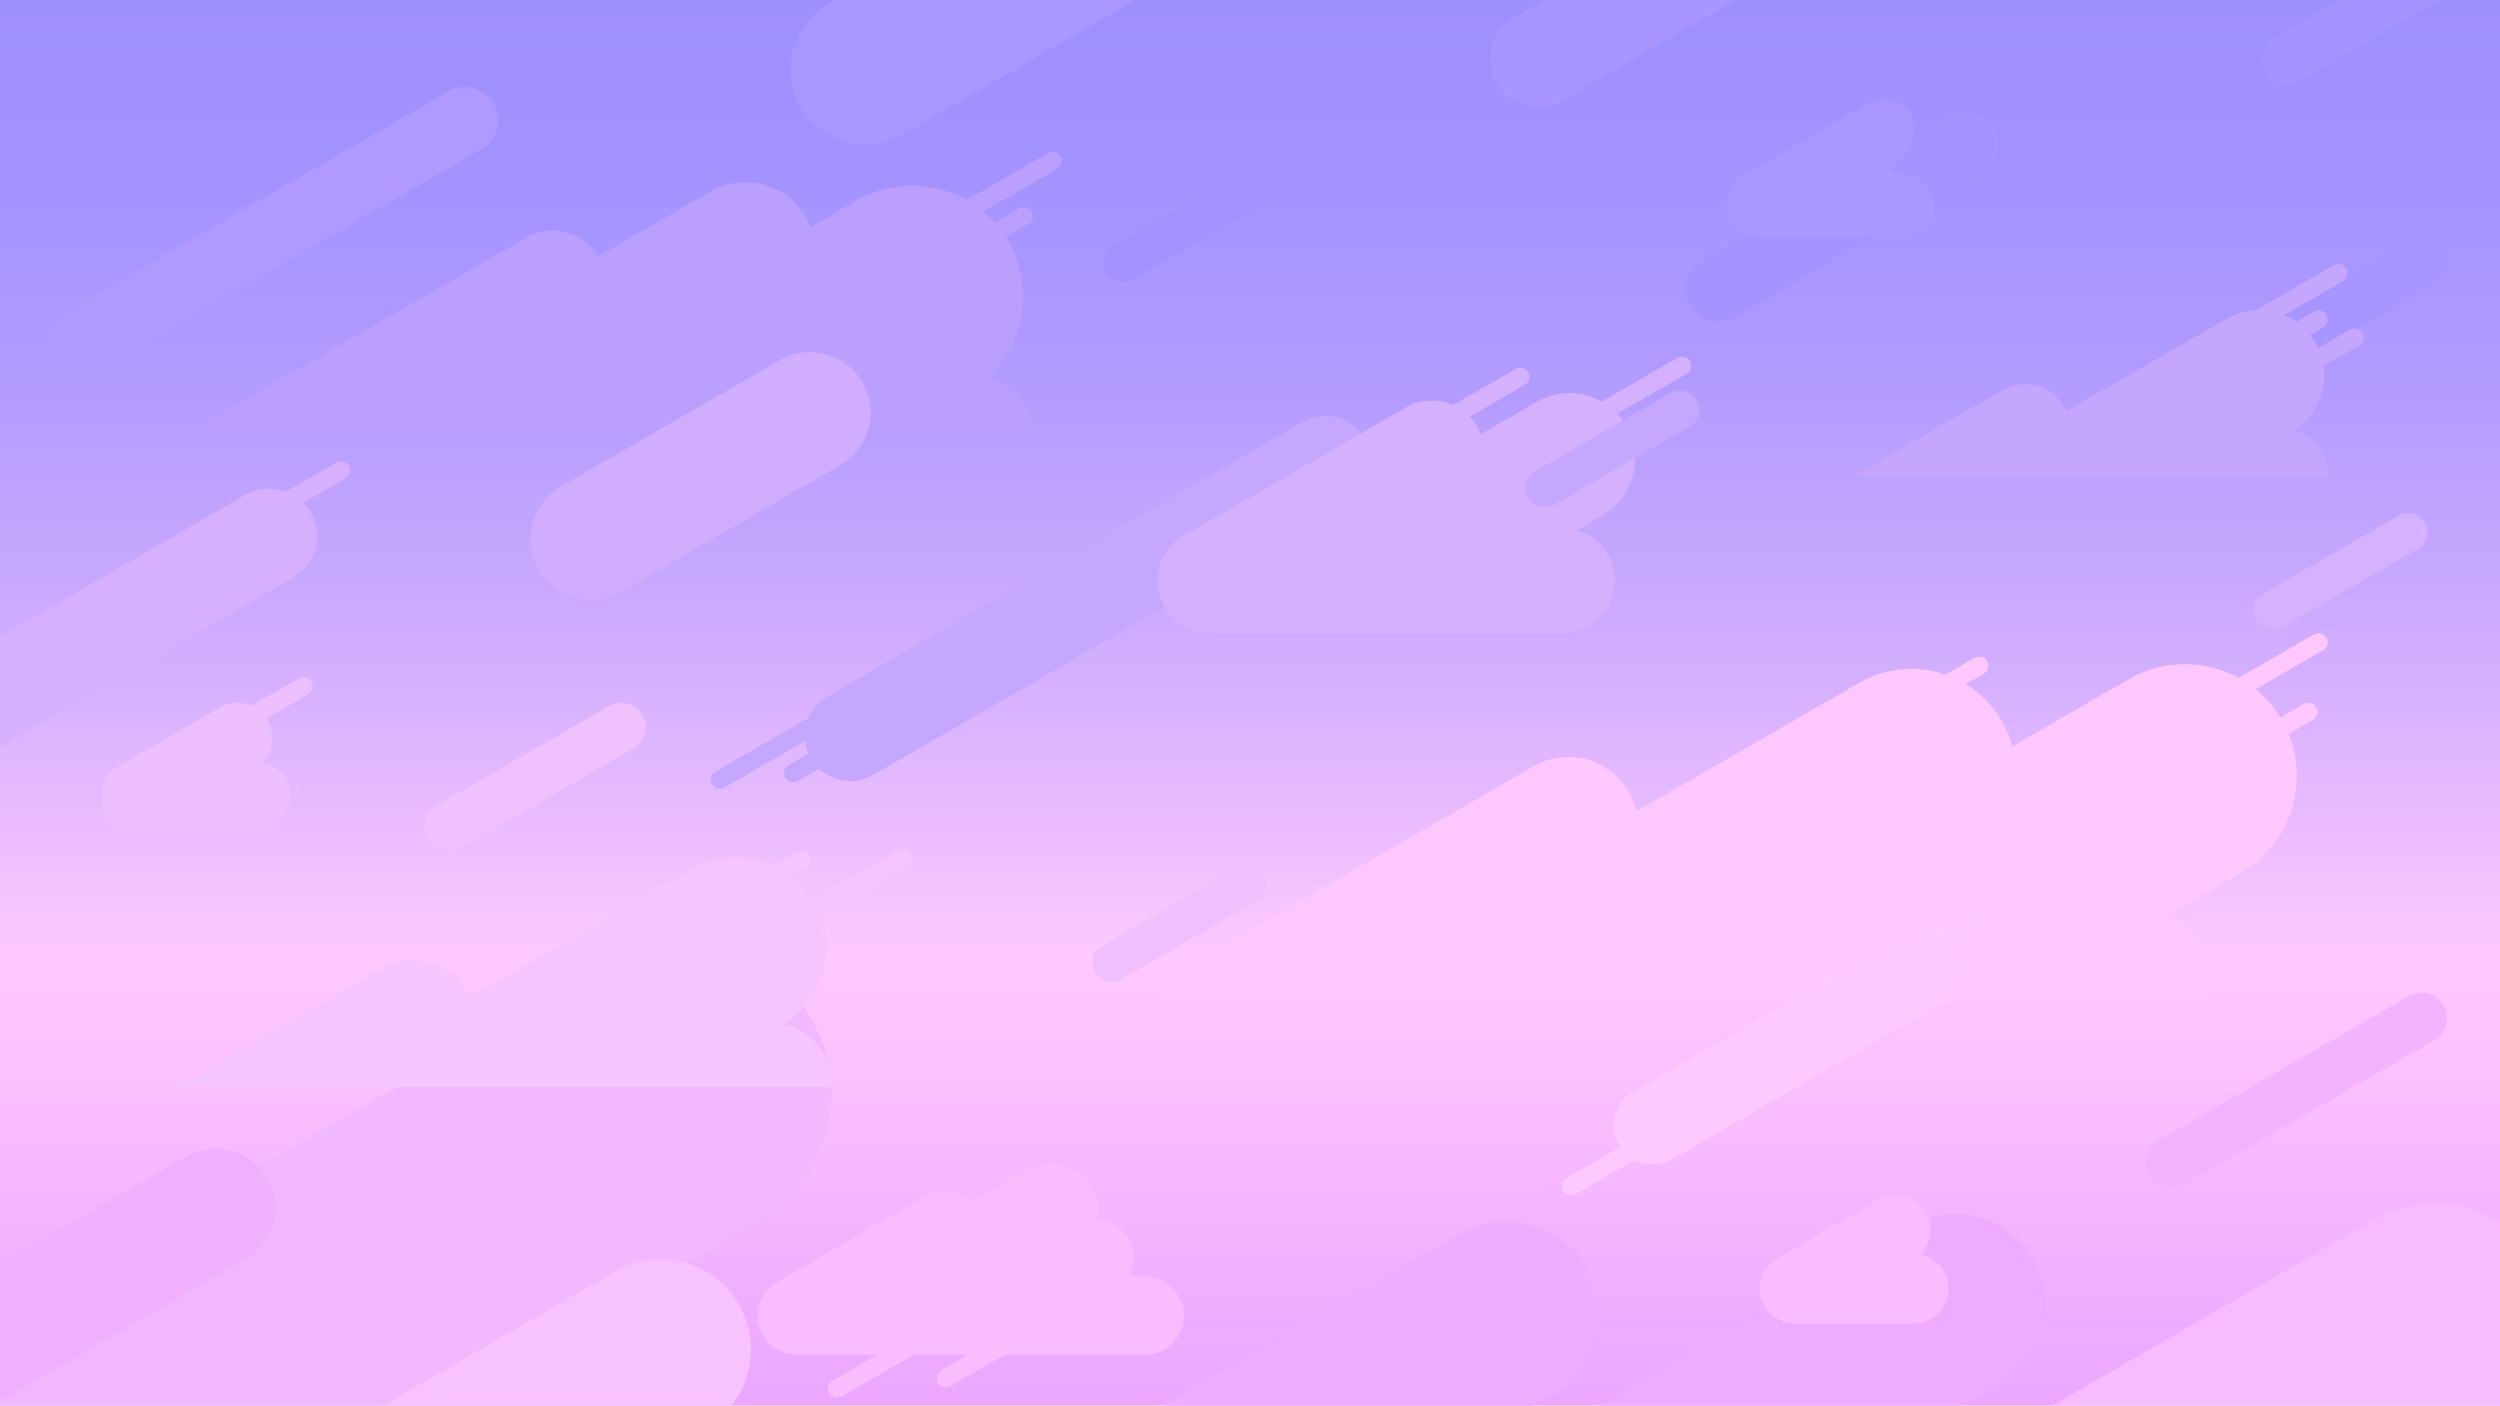 <?xml version="1.0" encoding="utf-8"?>
<!-- Generator: Adobe Illustrator 23.0.3, SVG Export Plug-In . SVG Version: 6.00 Build 0)  -->
<svg version="1.1" xmlns="http://www.w3.org/2000/svg" xmlns:xlink="http://www.w3.org/1999/xlink" x="0px" y="0px"
	 viewBox="0 0 1366 768" style="enable-background:new 0 0 1366 768;" xml:space="preserve">
<style type="text/css">
	.st0{fill:url(#SVGID_1_);}
	.st1{fill:#C5A7FF;}
	.st2{fill:#A593FF;}
	.st3{fill:#F3B3FF;}
	.st4{fill:#A995FF;}
	.st5{fill:#A291FF;}
	.st6{fill:#EFBFFF;}
	.st7{fill:none;}
	.st8{fill:#F2B8FF;}
	.st9{fill:#F7C2FF;}
	.st10{fill:#EFABFF;}
	.st11{fill:#F0ADFF;}
	.st12{fill:#F1AFFF;}
	.st13{fill:#F6C4FF;}
	.st14{fill:#FEC8FF;}
	.st15{fill:#AA96FF;}
	.st16{fill:#D5B0FF;}
	.st17{fill:#EEBFFF;}
	.st18{fill:#F9BDFF;}
	.st19{fill:#F8BCFF;}
	.st20{fill:#BA9FFF;}
	.st21{fill:#C5A6FF;}
	.st22{fill:#B09AFF;}
	.st23{fill:#D6B1FF;}
	.st24{fill:#FEC9FF;}
	.st25{fill:#D0ADFF;}
	.st26{fill:#C6A7FF;}
	.st27{fill:#F0C0FF;}
	.st28{fill:#D6B0FF;}
	.st29{fill:#A895FF;}
	.st30{fill:#F7BBFF;}
</style>
<g id="Background">
	<g>
		<linearGradient id="SVGID_1_" gradientUnits="userSpaceOnUse" x1="683" y1="768" x2="683" y2="-9.094947e-13">
			<stop  offset="0" style="stop-color:#ECA6FF"/>
			<stop  offset="0.318" style="stop-color:#FFC9FF"/>
			<stop  offset="0.397" style="stop-color:#EDBEFF"/>
			<stop  offset="0.567" style="stop-color:#CBAAFF"/>
			<stop  offset="0.73" style="stop-color:#B29BFF"/>
			<stop  offset="0.878" style="stop-color:#A392FF"/>
			<stop  offset="1" style="stop-color:#9E8FFF"/>
		</linearGradient>
		<rect class="st0" width="1366" height="768"/>
	</g>
</g>
<g id="Layer_3">
	<path class="st1" d="M736.5,273.63L476.98,423.46c-11.83,6.83-27.09,2.74-33.92-9.09v0c-6.83-11.83-2.74-27.09,9.09-33.92
		l259.51-149.83c11.83-6.83,27.09-2.74,33.92,9.09v0C752.41,251.53,748.32,266.8,736.5,273.63z"/>
	<path class="st2" d="M1082.62,95.62l-134.27,77.52c-8.68,5.01-19.87,2.01-24.88-6.67v0c-5.01-8.68-2.01-19.87,6.67-24.88
		l134.27-77.52c8.68-5.01,19.87-2.01,24.88,6.67v0C1094.29,79.42,1091.29,90.61,1082.62,95.62z"/>
	<path class="st3" d="M1330.14,568.41l-136.33,78.71c-6.65,3.84-15.23,1.54-19.07-5.11l0,0c-3.84-6.65-1.54-15.23,5.11-19.07
		l136.33-78.71c6.65-3.84,15.23-1.54,19.07,5.11l0,0C1339.09,555.99,1336.79,564.57,1330.14,568.41z"/>
	<path class="st4" d="M1330.14,155.49l-136.33,78.71c-6.65,3.84-15.23,1.54-19.07-5.11v0c-3.84-6.65-1.54-15.23,5.11-19.07
		l136.33-78.71c6.65-3.84,15.23-1.54,19.07,5.11v0C1339.09,143.07,1336.79,151.65,1330.14,155.49z"/>
	<path class="st5" d="M692.74,110.02l-73.9,42.66c-5.02,2.9-11.49,1.16-14.39-3.86v0c-2.9-5.02-1.16-11.49,3.86-14.39l73.9-42.66
		c5.02-2.9,11.49-1.16,14.39,3.86v0C699.5,100.65,697.76,107.12,692.74,110.02z"/>
	<path class="st6" d="M686.41,492.44l-73.9,42.66c-5.02,2.9-11.49,1.16-14.39-3.86l0,0c-2.9-5.02-1.16-11.49,3.86-14.39l73.9-42.66
		c5.02-2.9,11.49-1.16,14.39,3.86v0C693.17,483.07,691.43,489.55,686.41,492.44z"/>
	<g>
		<polygon class="st7" points="0,765.43 134.12,687.99 0,765.43 		"/>
		<path class="st8" d="M443.49,557.12c-22.4-38.8-72.47-52.22-111.27-29.81L141.28,637.55c1.78,1.84,3.36,3.92,4.69,6.23v0
			c8.9,15.42,3.57,35.31-11.85,44.21L0,765.43V768h209.21l126.99-73.32c12.39-7.16,26.68-8.28,39.42-4.32l38.05-21.97
			C452.47,645.99,465.89,595.92,443.49,557.12L443.49,557.12z"/>
		<path class="st9" d="M399.82,768c12.03-15.43,14.28-37.3,3.93-55.22l0,0c-6.44-11.16-16.66-18.85-28.13-22.42L241.15,768H399.82z"
			/>
		<path class="st9" d="M336.2,694.68L209.21,768h31.93l134.48-77.64C362.88,686.4,348.6,687.53,336.2,694.68z"/>
		<path class="st10" d="M1110.98,688.02L1110.98,688.02c-13.6-23.55-44-31.7-67.55-18.1L873.55,768h197.8l21.53-12.43
			C1116.43,741.97,1124.58,711.57,1110.98,688.02z"/>
		<path class="st11" d="M866.76,692.64c-13.89-24.07-44.95-32.39-69.02-18.49L635.18,768h202.1l10.99-6.34
			C872.33,747.76,880.66,716.7,866.76,692.64L866.76,692.64z"/>
		<path class="st12" d="M101.76,631.93L0,690.68v28.43l141.28-81.57C131.2,627.09,114.86,624.36,101.76,631.93z"/>
		<path class="st12" d="M134.12,687.99c15.42-8.9,20.75-28.8,11.85-44.21v0c-1.33-2.31-2.92-4.39-4.69-6.23L0,719.11v6.55v39.76
			L134.12,687.99z"/>
	</g>
</g>
<g id="Layer_2">
	<path class="st13" d="M449.84,575.59L449.84,575.59c-4.83-8.36-12.75-13.88-21.51-15.95c22.41-13.89,29.97-43.41,16.7-66.4v0
		c-13.53-23.43-43.77-31.53-67.2-18.01l-121.2,69.97c-0.52-1.22-1.12-2.43-1.8-3.61l0,0c-9.3-16.11-30.1-21.69-46.21-12.38
		L96.42,593.99h75.71h59.61h118.57h18.59h85.4C454.6,587.75,453.18,581.37,449.84,575.59z"/>
	<path class="st14" d="M1246.85,393.44L1246.85,393.44c-16.82-29.13-54.41-39.2-83.54-22.38l-63.85,36.86
		c-1.25-4.8-3.15-9.51-5.74-14l0,0c-15.66-27.13-50.67-36.51-77.8-20.85l-121.9,70.38c-0.8-3.79-2.18-7.52-4.22-11.05v0
		c-10.38-17.98-33.59-24.2-51.57-13.82l-190.7,110.1c-6.86,3.96-12,9.79-15.17,16.48h85.48H770h91.76h83.91h117.14h43.56h100.4
		c2.12-10.06,0.7-20.9-4.81-30.45l0,0c-3.89-6.74-9.36-12.03-15.68-15.68l38.19-22.05C1253.6,460.16,1263.67,422.56,1246.85,393.44z
		"/>
	<path class="st15" d="M1039.81,94.76l-6.66-2.58l4.99-5.71c6.66-6.95,11.12-15.43,6.35-23.69l0,0
		c-4.77-8.26-15.43-11.12-23.69-6.35l-68.22,39.39c-4.74,2.74-7.7,7.42-8.46,12.47c-0.28,1.23-0.43,2.5-0.43,3.81v0
		c0,9.54,7.8,17.34,17.34,17.34h78.77c9.54,0,17.34-7.8,17.34-17.34v0C1057.15,102.57,1049,97.81,1039.81,94.76z"/>
	<path class="st16" d="M888.76,232.66L888.76,232.66c-9.86-17.07-31.89-22.98-48.96-13.12l-30.66,17.7
		c-0.53-1.4-1.18-2.78-1.96-4.12c-7.87-13.63-25.45-18.34-39.08-10.47l-119.14,68.79c-9.77,4.56-16.58,14.49-16.58,25.93v0
		c0,15.73,12.87,28.61,28.61,28.61h10.09h93.1h89.59c15.73,0,28.61-12.87,28.61-28.61v0c0-13.08-8.9-24.17-20.94-27.55l14.2-8.2
		C892.71,271.76,898.61,249.73,888.76,232.66z"/>
	<path class="st17" d="M143.25,416.38c5.9-5.93,7.39-15.33,3.02-22.9l0,0c-5.22-9.05-16.9-12.18-25.95-6.95L64.93,418.5
		c-4.29,2.47-7.22,6.4-8.6,10.81c-0.02,0.05-0.03,0.1-0.05,0.15c-0.14,0.48-0.27,0.95-0.37,1.44c-0.04,0.17-0.08,0.34-0.11,0.51
		c-0.08,0.4-0.13,0.8-0.18,1.2c-0.03,0.24-0.06,0.48-0.09,0.72c-0.03,0.37-0.05,0.73-0.06,1.1c-0.01,0.2-0.03,0.39-0.03,0.6v0
		c0,0.07,0.01,0.15,0.01,0.22c0,0.33,0.03,0.66,0.05,0.99c0.02,0.31,0.03,0.62,0.07,0.92c0.03,0.26,0.08,0.52,0.12,0.79
		c0.06,0.37,0.11,0.73,0.19,1.09c0.04,0.19,0.1,0.38,0.15,0.58c0.11,0.42,0.21,0.84,0.35,1.25c0.05,0.14,0.1,0.28,0.15,0.42
		c0.16,0.46,0.33,0.92,0.53,1.36c0.05,0.11,0.11,0.22,0.16,0.32c0.22,0.48,0.46,0.94,0.71,1.4c0.01,0.03,0.03,0.05,0.04,0.08
		c0.04,0.07,0.09,0.13,0.13,0.2c0.27,0.46,0.56,0.91,0.87,1.34c0.06,0.08,0.12,0.16,0.18,0.24c0.33,0.44,0.67,0.87,1.03,1.28
		c0.03,0.04,0.07,0.07,0.1,0.11c3.49,3.91,8.54,6.4,14.16,6.4h65.22c10.45,0,19-8.55,19-19v0
		C158.67,425.81,152,418.07,143.25,416.38z"/>
	<path class="st18" d="M1049.34,685.46c5.9-5.93,7.39-15.33,3.02-22.9v0c-5.22-9.05-16.9-12.18-25.95-6.95l-55.38,31.97
		c-4.29,2.47-7.22,6.4-8.6,10.81c-0.02,0.05-0.03,0.1-0.05,0.15c-0.14,0.48-0.27,0.95-0.37,1.44c-0.04,0.17-0.08,0.34-0.11,0.51
		c-0.08,0.4-0.13,0.8-0.18,1.2c-0.03,0.24-0.06,0.48-0.09,0.72c-0.03,0.37-0.05,0.73-0.06,1.1c-0.01,0.2-0.03,0.39-0.03,0.6v0
		c0,0.07,0.01,0.15,0.01,0.22c0,0.33,0.03,0.66,0.05,0.99c0.02,0.31,0.03,0.62,0.07,0.92c0.03,0.26,0.08,0.52,0.12,0.79
		c0.06,0.37,0.11,0.73,0.19,1.09c0.04,0.19,0.1,0.38,0.15,0.58c0.11,0.42,0.21,0.84,0.35,1.25c0.05,0.14,0.1,0.28,0.15,0.42
		c0.16,0.46,0.33,0.92,0.53,1.36c0.05,0.11,0.11,0.22,0.16,0.32c0.22,0.48,0.46,0.94,0.71,1.4c0.01,0.03,0.03,0.05,0.04,0.08
		c0.04,0.07,0.09,0.13,0.13,0.2c0.27,0.46,0.56,0.91,0.87,1.34c0.06,0.08,0.12,0.16,0.18,0.24c0.33,0.44,0.67,0.87,1.03,1.28
		c0.03,0.04,0.07,0.07,0.1,0.11c3.49,3.91,8.54,6.4,14.16,6.4h65.22c10.45,0,19-8.55,19-19v0
		C1064.76,694.88,1058.09,687.15,1049.34,685.46z"/>
	<path class="st19" d="M625.57,697.5h-9.03c3.56-6.35,3.81-14.36-0.07-21.09v0c-3.58-6.2-9.86-9.9-16.52-10.52
		c0.72-5.59-0.31-11.45-3.32-16.68v0c-7.33-12.69-23.71-17.08-36.4-9.75l-29.46,17.01c-6.7-6.12-16.89-7.53-25.15-2.76l-80.86,46.68
		c-0.33,0.19-0.64,0.41-0.96,0.62c-0.12,0.08-0.25,0.16-0.37,0.24c-0.51,0.35-1,0.71-1.47,1.1c-0.04,0.03-0.08,0.06-0.12,0.09
		c-0.5,0.42-0.99,0.86-1.45,1.32c-0.02,0.02-0.04,0.04-0.05,0.05c-0.45,0.45-0.88,0.92-1.28,1.41c-0.04,0.05-0.09,0.11-0.14,0.16
		c-0.36,0.44-0.7,0.9-1.02,1.36c-0.1,0.14-0.19,0.28-0.28,0.42c-0.25,0.38-0.49,0.77-0.71,1.17c-0.14,0.25-0.29,0.51-0.42,0.77
		c-0.15,0.3-0.3,0.6-0.44,0.91c-0.17,0.37-0.33,0.74-0.48,1.11c-0.09,0.22-0.17,0.45-0.25,0.67c-0.16,0.45-0.31,0.9-0.43,1.36
		c-0.05,0.19-0.1,0.38-0.15,0.56c-0.12,0.48-0.23,0.96-0.31,1.44c-0.04,0.22-0.07,0.44-0.1,0.66c-0.07,0.44-0.12,0.89-0.16,1.33
		c-0.03,0.33-0.04,0.65-0.05,0.98c-0.01,0.25-0.04,0.5-0.04,0.76v0c0,0.09,0.01,0.18,0.01,0.28c0.01,0.48,0.03,0.95,0.07,1.41
		c0.02,0.21,0.02,0.41,0.05,0.62c0.07,0.64,0.16,1.26,0.29,1.88c0.01,0.04,0.01,0.08,0.02,0.13c0.09,0.44,0.2,0.87,0.32,1.3
		c0.08,0.3,0.17,0.6,0.27,0.9c0.02,0.05,0.04,0.11,0.05,0.16c0.45,1.38,1.02,2.73,1.77,4.03c2.03,3.51,4.93,6.21,8.27,8.03
		c0.06,0.03,0.13,0.07,0.19,0.1c0.47,0.25,0.96,0.48,1.45,0.7c0.21,0.09,0.41,0.18,0.62,0.27c0.37,0.15,0.75,0.28,1.12,0.41
		c0.32,0.11,0.64,0.22,0.97,0.31c0.3,0.09,0.61,0.16,0.91,0.24c0.38,0.09,0.77,0.18,1.16,0.25c0.29,0.05,0.59,0.09,0.89,0.14
		c0.39,0.05,0.77,0.11,1.16,0.14c0.35,0.03,0.71,0.04,1.07,0.05c0.24,0.01,0.48,0.04,0.73,0.04h19.28h37.42h5.16h51.08h77.14
		c11.77,0,21.39-9.63,21.39-21.39v0C646.96,707.13,637.34,697.5,625.57,697.5z"/>
	<path class="st20" d="M560.47,221.75c-4.68-8.1-12.49-13.3-21.03-15.03c20.4-18.8,25.91-50.02,11.49-74.99v0
		c-16.69-28.9-53.99-38.9-82.89-22.21l-25.18,14.54c-0.71-1.89-1.54-3.75-2.58-5.55v0c-10.46-18.11-33.83-24.37-51.94-13.92
		l-61.55,35.54c-8.23-13.46-25.88-18.04-39.62-10.11L107.06,234.01h57.12h60.05h28.2h63.84h160.1h18.77h69.32
		C564,229.8,562.71,225.63,560.47,221.75z"/>
	<path class="st21" d="M1268.61,246.75L1268.61,246.75c-3.49-6.04-9.22-10.03-15.55-11.53c16.2-10.04,21.66-31.38,12.07-47.99v0
		c-9.78-16.94-31.64-22.79-48.57-13.01l-87.6,50.58c-0.38-0.88-0.81-1.76-1.3-2.61v0c-6.72-11.65-21.76-15.67-33.4-8.95
		l-81.11,46.83h54.73h43.08h85.7h13.44h61.73C1272.04,255.54,1271.02,250.93,1268.61,246.75z"/>
</g>
<g id="Layer_4">
	<path class="st22" d="M263.04,81.54L52.61,203.02c-8.68,5.01-19.87,2.01-24.88-6.67l0,0c-5.01-8.68-2.01-19.87,6.67-24.88
		L244.82,49.99c8.68-5.01,19.87-2.01,24.88,6.67l0,0C274.71,65.33,271.71,76.53,263.04,81.54z"/>
	<path class="st23" d="M1321.08,300.02l-73.9,42.66c-5.02,2.9-11.49,1.16-14.39-3.86l0,0c-2.9-5.02-1.16-11.49,3.86-14.39
		l73.9-42.66c5.02-2.9,11.49-1.16,14.39,3.86v0C1327.83,290.64,1326.09,297.12,1321.08,300.02z"/>
	<path class="st24" d="M1062.45,547.4l-148.9,85.96c-10.11,5.84-23.16,2.34-28.99-7.77h0c-5.84-10.11-2.34-23.16,7.77-28.99
		l148.9-85.96c10.11-5.84,23.16-2.34,28.99,7.77l0,0C1076.05,528.51,1072.56,541.56,1062.45,547.4z"/>
	<path class="st25" d="M459.19,254.14l-119.8,69.16c-15.77,9.1-36.11,3.65-45.22-12.12l0,0c-9.1-15.77-3.65-36.11,12.12-45.22
		l119.8-69.16c15.77-9.1,36.11-3.65,45.22,12.12l0,0C480.41,224.69,474.96,245.03,459.19,254.14z"/>
	<path class="st26" d="M923.24,233.03l-73.9,42.66c-5.02,2.9-11.49,1.16-14.39-3.86l0,0c-2.9-5.02-1.16-11.49,3.86-14.39l73.9-42.66
		c5.02-2.9,11.49-1.16,14.39,3.86v0C929.99,223.66,928.25,230.14,923.24,233.03z"/>
	<path class="st27" d="M346.17,408.97l-93.92,54.22c-6.38,3.68-14.61,1.48-18.29-4.9h0c-3.68-6.38-1.48-14.61,4.9-18.29l93.92-54.22
		c6.38-3.68,14.61-1.48,18.29,4.9l0,0C354.75,397.06,352.55,405.29,346.17,408.97z"/>
	<g>
		<path class="st28" d="M169.72,279.99L169.72,279.99c-7.19-12.45-23.25-16.75-35.69-9.56L0,347.81v60.34l160.16-92.47
			C172.61,308.5,176.91,292.44,169.72,279.99z"/>
	</g>
	<g>
		<path class="st2" d="M1242.28,20.99c-6.47,3.74-8.71,12.08-4.97,18.55c3.74,6.47,12.08,8.71,18.55,4.97L1332.96,0h-54.33
			L1242.28,20.99z"/>
		<path class="st29" d="M827.24,9.66c-12.45,7.19-16.75,23.25-9.56,35.69l0,0c7.19,12.45,23.25,16.75,35.69,9.56L948.48,0H843.96
			L827.24,9.66z"/>
		<path class="st15" d="M452.42,2.47c-19.49,11.25-26.23,36.4-14.98,55.89l0,0c11.25,19.49,36.4,26.23,55.89,14.98L620.35,0H456.7
			L452.42,2.47z"/>
	</g>
	<g>
		<path class="st30" d="M1297.16,666.49L1121.33,768H1366V667.69C1345.68,655.11,1319.21,653.76,1297.16,666.49z"/>
	</g>
	<path class="st20" d="M577.63,92.29l-70.08,40.46c-2.38,1.38-5.46,0.55-6.83-1.83l0,0c-1.38-2.38-0.55-5.46,1.83-6.83l70.08-40.46
		c2.38-1.38,5.46-0.55,6.83,1.83v0C580.83,87.84,580.01,90.91,577.63,92.29z"/>
	<path class="st20" d="M561.96,122.47l-70.08,40.46c-2.38,1.37-5.46,0.55-6.83-1.83l0,0c-1.38-2.38-0.55-5.46,1.83-6.83l70.08-40.46
		c2.38-1.38,5.46-0.55,6.83,1.83v0C565.16,118.02,564.34,121.1,561.96,122.47z"/>
	<path class="st24" d="M1089.67,504.03l-70.08,40.46c-2.38,1.38-5.46,0.55-6.83-1.83l0,0c-1.38-2.38-0.55-5.46,1.83-6.83
		l70.08-40.46c2.38-1.38,5.46-0.55,6.83,1.83v0C1092.87,499.58,1092.05,502.66,1089.67,504.03z"/>
	<path class="st24" d="M931.07,611.96l-70.08,40.46c-2.38,1.38-5.46,0.55-6.83-1.83l0,0c-1.38-2.38-0.55-5.46,1.83-6.83l70.08-40.46
		c2.38-1.38,5.46-0.55,6.83,1.83l0,0C934.27,607.51,933.45,610.58,931.07,611.96z"/>
	<path class="st13" d="M496.5,473.02l-70.08,40.46c-2.38,1.38-5.46,0.55-6.83-1.83l0,0c-1.38-2.38-0.55-5.46,1.83-6.83l70.08-40.46
		c2.38-1.38,5.46-0.55,6.83,1.83v0C499.7,468.57,498.88,471.65,496.5,473.02z"/>
	<path class="st13" d="M440.66,474.25l-70.08,40.46c-2.38,1.38-5.46,0.55-6.83-1.83l0,0c-1.38-2.38-0.55-5.46,1.83-6.83l70.08-40.46
		c2.38-1.38,5.46-0.55,6.83,1.83h0C443.87,469.8,443.04,472.88,440.66,474.25z"/>
	<path class="st16" d="M833.22,210.26l-70.08,40.46c-2.38,1.38-5.46,0.55-6.83-1.83l0,0c-1.38-2.38-0.55-5.46,1.83-6.83l70.08-40.46
		c2.38-1.38,5.46-0.55,6.83,1.83l0,0C836.43,205.81,835.6,208.88,833.22,210.26z"/>
	<path class="st16" d="M921.67,204.12l-70.08,40.46c-2.38,1.38-5.46,0.55-6.83-1.83v0c-1.38-2.38-0.55-5.46,1.83-6.83l70.08-40.46
		c2.38-1.38,5.46-0.55,6.83,1.83v0C924.87,199.67,924.05,202.74,921.67,204.12z"/>
	<path class="st21" d="M1280.26,153.58l-70.08,40.46c-2.38,1.38-5.46,0.55-6.83-1.83l0,0c-1.38-2.38-0.55-5.46,1.83-6.83
		l70.08-40.46c2.38-1.38,5.46-0.55,6.83,1.83v0C1283.46,149.13,1282.64,152.2,1280.26,153.58z"/>
	<path class="st21" d="M1269.36,178.89l-70.08,40.46c-2.38,1.38-5.46,0.55-6.83-1.83v0c-1.38-2.38-0.55-5.46,1.83-6.83l70.08-40.46
		c2.38-1.38,5.46-0.55,6.83,1.83v0C1272.57,174.45,1271.74,177.52,1269.36,178.89z"/>
	<path class="st21" d="M1289.15,188.72l-70.08,40.46c-2.38,1.37-5.46,0.55-6.83-1.83l0,0c-1.38-2.38-0.55-5.46,1.83-6.83
		l70.08-40.46c2.38-1.38,5.46-0.55,6.83,1.83l0,0C1292.35,184.27,1291.53,187.34,1289.15,188.72z"/>
	<path class="st14" d="M1083.95,368.1l-70.08,40.46c-2.38,1.38-5.46,0.55-6.83-1.83l0,0c-1.38-2.38-0.55-5.46,1.83-6.83l70.08-40.46
		c2.38-1.38,5.46-0.55,6.83,1.83l0,0C1087.15,363.65,1086.33,366.73,1083.95,368.1z"/>
	<path class="st14" d="M1269.36,355.3l-70.08,40.46c-2.38,1.38-5.46,0.55-6.83-1.83l0,0c-1.38-2.38-0.55-5.46,1.83-6.83l70.08-40.46
		c2.38-1.38,5.46-0.55,6.83,1.83l0,0C1272.57,350.85,1271.74,353.92,1269.36,355.3z"/>
	<path class="st14" d="M1263.78,393.33l-70.08,40.46c-2.38,1.38-5.46,0.55-6.83-1.83l0,0c-1.38-2.38-0.55-5.46,1.83-6.83
		l70.08-40.46c2.38-1.38,5.46-0.55,6.83,1.83l0,0C1266.98,388.88,1266.16,391.95,1263.78,393.33z"/>
	<path class="st28" d="M188.89,261.37l-70.08,40.46c-2.38,1.38-5.46,0.55-6.83-1.83h0c-1.38-2.38-0.55-5.46,1.83-6.83l70.08-40.46
		c2.38-1.38,5.46-0.55,6.83,1.83v0C192.09,256.92,191.27,259.99,188.89,261.37z"/>
	<path class="st19" d="M530,722.52l-70.08,40.46c-2.38,1.38-5.46,0.55-6.83-1.83h0c-1.38-2.38-0.55-5.46,1.83-6.83L525,713.86
		c2.38-1.38,5.46-0.55,6.83,1.83l0,0C533.2,718.07,532.38,721.14,530,722.52z"/>
	<path class="st19" d="M589.33,716.92l-70.08,40.46c-2.38,1.38-5.46,0.55-6.83-1.83l0,0c-1.38-2.38-0.55-5.46,1.83-6.83l70.08-40.46
		c2.38-1.38,5.46-0.55,6.83,1.83l0,0C592.54,712.47,591.71,715.55,589.33,716.92z"/>
	<path class="st1" d="M465.97,389.79l-70.08,40.46c-2.38,1.38-5.46,0.55-6.83-1.83l0,0c-1.38-2.38-0.55-5.46,1.83-6.83l70.08-40.46
		c2.38-1.38,5.46-0.55,6.83,1.83l0,0C469.17,385.34,468.35,388.42,465.97,389.79z"/>
	<path class="st1" d="M506,386.25l-70.08,40.46c-2.38,1.38-5.46,0.55-6.83-1.83h0c-1.38-2.38-0.55-5.46,1.83-6.83L501,377.59
		c2.38-1.38,5.46-0.55,6.83,1.83l0,0C509.2,381.81,508.38,384.88,506,386.25z"/>
	<path class="st17" d="M168.35,379.35l-70.08,40.46c-2.38,1.38-5.46,0.55-6.83-1.83h0c-1.38-2.38-0.55-5.46,1.83-6.83l70.08-40.46
		c2.38-1.38,5.46-0.55,6.83,1.83v0C171.56,374.9,170.73,377.98,168.35,379.35z"/>
</g>
</svg>
